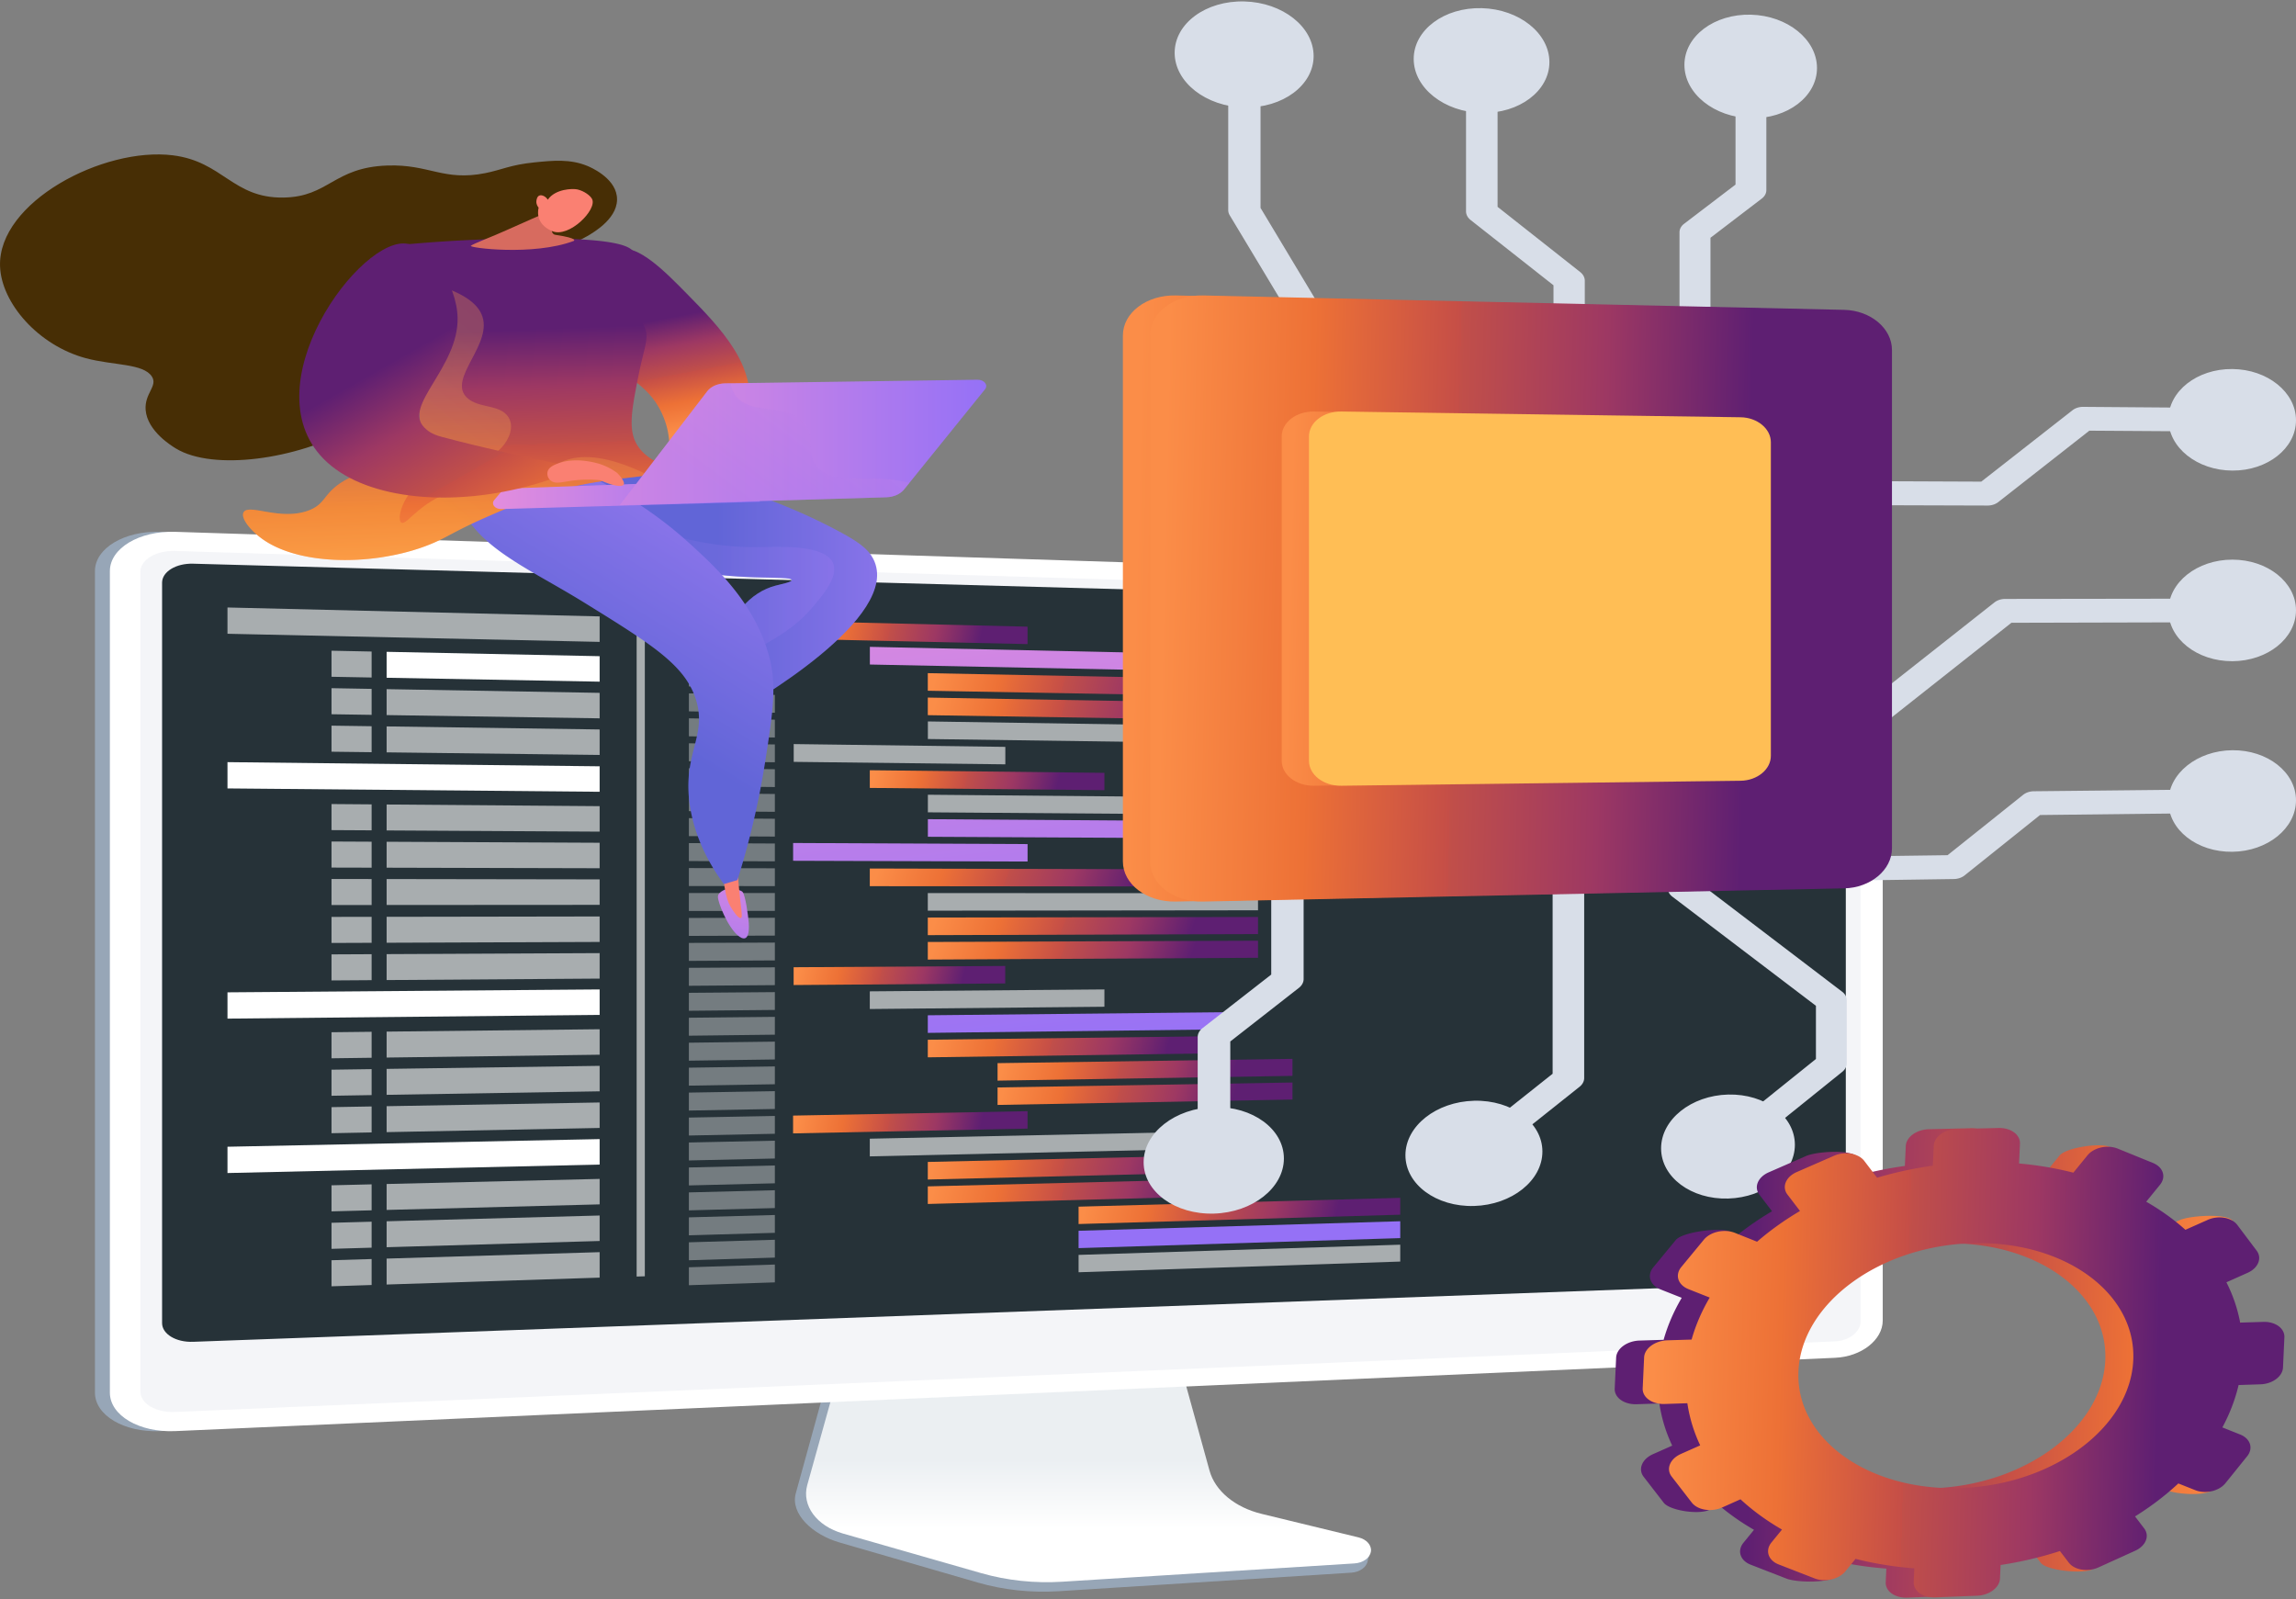<svg xmlns="http://www.w3.org/2000/svg" width="448" height="312" fill="none" viewBox="0 0 448 312">
  <rect x="0" y="0" width="448" height="312" fill="#808080" stroke="none"/>
  <path fill="#97A6B7" d="M245.513 297.054c-5.187-1.275-9.064-4.536-10.157-8.544l-7.55-27.678-64.582 1.699-7.948 28.834c-1.114 4.038 3.343 8.09 8.474 9.577l27.02 7.831c5.026 1.457 10.428 2.037 15.797 1.696l57.102-3.618c1.67-.106 3.009-1.078 3.203-2.325.194-1.247 1.364-2.647-.228-3.038l-21.131-4.434Z"/>
  <path fill="url(#a)" d="M246.151 295.37c-5.182-1.259-9.055-4.479-10.147-8.436l-7.543-27.33-63.008 1.679-7.94 28.472c-1.112 3.987 1.83 7.986 6.957 9.454l26.993 7.733c5.02 1.438 10.417 2.011 15.781 1.675l57.045-3.573c1.667-.105 3.005-1.064 3.199-2.296.194-1.231-.809-2.393-2.399-2.779l-18.938-4.599Z"/>
  <path fill="#97A6B7" d="M31.26 279.229c-7.003.309-12.733-3.056-12.733-7.504V111.424c0-4.448 5.73-7.882 12.733-7.658l325.289 16.681c5.142.165 7.901-2.909 7.901.873v136.336c0 3.782-4.164 7.043-9.305 7.271L31.26 279.229Z"/>
  <path fill="#fff" d="M34.172 279.229c-7.003.309-12.732-3.056-12.732-7.504V111.424c0-4.448 5.729-7.882 12.732-7.658l323.885 10.396c5.142.165 9.305 3.376 9.305 7.158v136.336c0 3.782-4.163 7.043-9.305 7.271L34.172 279.229Z"/>
  <path fill="#D8DEE8" d="m358.053 117.371-323.884-9.87c-3.744-.114-6.788 1.719-6.788 4.093v159.89c0 2.375 3.044 4.17 6.788 4.011l323.884-13.776c2.756-.118 4.985-1.858 4.985-3.887V121.197c0-2.029-2.229-3.742-4.985-3.826Z" opacity=".3"/>
  <path fill="#263238" d="M355.644 250.177 37.677 261.804c-3.338.122-6.05-1.512-6.05-3.651V113.689c0-2.138 2.712-3.797 6.05-3.705l317.967 8.743c2.495.068 4.514 1.617 4.514 3.46v124.489c0 1.843-2.019 3.41-4.514 3.501Z"/>
  <path fill="#fff" d="m117.003 125.24-72.616-1.582v-5.129l72.616 1.74v4.971Z" opacity=".6"/>
  <path fill="#fff" d="m151.193 124.565-16.775-.376v-3.503l16.775.401v3.478Zm0 4.832-16.775-.341v-3.503l16.775.366v3.478Z" opacity=".36"/>
  <path fill="url(#b)" d="m234.81 130.978-65.08-1.32v-3.449l65.08 1.42v3.349Z"/>
  <path fill="url(#c)" d="m245.466 135.942-64.433-1.168v-3.432l64.433 1.267v3.333Z"/>
  <path fill="url(#d)" d="m245.466 140.57-64.433-1.031v-3.432l64.433 1.13v3.333Z"/>
  <path fill="#fff" d="m245.481 145.086-64.432-.892v-3.432l64.432.991v3.333Z" opacity=".6"/>
  <path fill="#fff" d="m151.193 134.234-16.775-.304v-3.504l16.775.33v3.478Zm0 4.831-16.775-.268v-3.504l16.775.294v3.478Zm0 4.831-16.775-.232v-3.504l16.775.258v3.478Zm0 4.834-16.775-.197v-3.504l16.775.223v3.478Z" opacity=".36"/>
  <path fill="#fff" d="m196.162 149.133-41.291-.483v-3.472l41.291.547v3.408Z" opacity=".6"/>
  <path fill="#fff" d="m151.193 153.561-16.775-.161v-3.504l16.775.187v3.478Zm0 4.833-16.775-.125v-3.503l16.775.15v3.478Zm0 4.833-16.775-.088v-3.504l16.775.114v3.478Z" opacity=".36"/>
  <path fill="url(#e)" d="m215.494 154.173-45.779-.438v-3.45l45.779.509v3.379Z"/>
  <path fill="#fff" d="m239.293 158.929-58.244-.433v-3.432l58.244.523v3.342Z" opacity=".6"/>
  <path fill="url(#f)" d="m239.293 163.574-58.244-.308v-3.432l58.244.398v3.342Z"/>
  <path fill="#fff" d="m151.193 168.058-16.775-.052v-3.504l16.775.078v3.478Zm0 4.834-16.775-.017v-3.504l16.775.043v3.478Zm0 4.833-16.775.019v-3.504l16.775.007v3.478Zm0 4.825-16.775.055v-3.503l16.775-.03v3.478Zm0 4.84-16.775.091v-3.504l16.775-.065v3.478Zm0 4.824-16.775.127v-3.504l16.775-.101v3.478Zm0 4.84-16.775.163v-3.504l16.775-.137v3.478Zm0 4.828-16.775.199v-3.504l16.775-.173v3.478Zm0 4.834-16.775.235v-3.504l16.775-.209v3.478Zm0 4.836-16.775.271v-3.504l16.775-.245v3.478Zm0 4.826-16.775.307v-3.504l16.775-.281v3.478Zm0 4.836-16.775.343v-3.504l16.775-.317v3.478Zm0 4.828-16.775.379v-3.504l16.775-.353v3.478Zm0 4.836-16.775.415v-3.504l16.775-.389v3.478Zm0 4.83-16.775.451v-3.504l16.775-.425v3.478Zm0 4.832-16.775.487v-3.504l16.775-.461v3.478Zm0 4.832-16.775.523v-3.504l16.775-.496v3.477Zm0 4.834-16.775.558v-3.503l16.775-.532v3.477Z" opacity=".36"/>
  <path fill="url(#g)" d="m200.496 125.674-45.75-1.026v-3.472l45.75 1.096v3.402Z"/>
  <path fill="#fff" d="m234.795 224.156-65.08 1.468v-3.45l65.08-1.367v3.349Z" opacity=".6"/>
  <path fill="url(#h)" d="m245.466 228.551-64.433 1.592v-3.432l64.433-1.492v3.332Z"/>
  <path fill="url(#i)" d="m245.466 233.182-64.433 1.73v-3.432l64.433-1.63v3.332Z"/>
  <path fill="url(#j)" d="m273.219 237.005-62.764 1.819v-3.387l62.764-1.722v3.29Z"/>
  <path fill="url(#k)" d="m273.219 241.573-62.764 1.953v-3.386l62.764-1.857v3.29Z"/>
  <path fill="#fff" d="m273.219 246.147-62.764 2.088v-3.387l62.764-1.991v3.29Z" opacity=".6"/>
  <path fill="url(#l)" d="m200.496 220.207-45.75.934v-3.473l45.75-.863v3.402Z"/>
  <path fill="url(#m)" d="m234.795 172.972-65.08-.066v-3.449l65.08.166v3.349Z"/>
  <path fill="#fff" d="m245.466 177.61-64.433.074v-3.432l64.433.026v3.332Z" opacity=".6"/>
  <path fill="url(#n)" d="m245.466 182.249-64.433.211v-3.432l64.433-.112v3.333Z"/>
  <path fill="url(#o)" d="m245.466 186.876-64.433.349v-3.432l64.433-.25v3.333Z"/>
  <path fill="url(#p)" d="m196.144 191.881-41.29.313v-3.473l41.29-.248v3.408Z"/>
  <path fill="#fff" d="m215.494 196.43-45.779.444v-3.449l45.779-.374v3.379Z" opacity=".6"/>
  <path fill="url(#q)" d="m239.278 200.838-58.245.69v-3.432l58.245-.6v3.342Z"/>
  <path fill="url(#r)" d="m239.278 205.485-58.245.815v-3.432l58.245-.725v3.342Z"/>
  <path fill="url(#s)" d="m252.19 209.918-57.544.928v-3.411l57.544-.839v3.322Z"/>
  <path fill="url(#t)" d="m252.19 214.535-57.544 1.052v-3.411l57.544-.963v3.322Z"/>
  <path fill="url(#u)" d="m200.504 168.095-45.75-.144v-3.472l45.75.214v3.402Z"/>
  <path fill="#fff" d="m117.003 133.003-41.564-.764v-5.061l41.564.855v4.97Z"/>
  <path fill="#fff" d="m64.684 132.047 7.828.144v-5.067l-7.828-.161v5.084Zm52.319 8.11-41.564-.635v-5.061l41.564.725v4.971Zm-52.319-.799 7.828.12v-5.068l-7.828-.137v5.085Zm52.319 7.941-41.564-.505v-5.062l41.564.596v4.971Zm-52.319-.631 7.828.096v-5.068l-7.828-.112v5.084Z" opacity=".6"/>
  <path fill="#fff" d="m117.003 198.022-72.616.725v-5.129l72.616-.567v4.971Z"/>
  <path fill="#fff" d="m117.003 205.789-41.564.556v-5.061l41.564-.466v4.971Zm-52.319.7 7.828-.105v-5.068l-7.828.088v5.085Zm52.319 6.443-41.564.685v-5.061l41.564-.595v4.971Zm-52.319.866 7.828-.129v-5.067l-7.828.112v5.084Zm52.319 6.282-41.564.816v-5.062l41.564-.725v4.971Zm-52.319 1.026 7.828-.154v-5.067l-7.828.136v5.085Z" opacity=".6"/>
  <path fill="#fff" d="m117.003 154.488-72.616-.655v-5.128l72.616.812v4.971Z"/>
  <path fill="#fff" d="m117.003 162.264-41.564-.234v-5.061l41.564.324v4.971Zm-52.319-.299 7.828.044v-5.067l-7.828-.061v5.084Zm52.319 7.439-41.564-.105v-5.061l41.564.195v4.971Zm-52.319-.128 7.828.019v-5.067l-7.828-.037v5.085Zm52.319 14.511-41.564.157v-5.061l41.564-.067v4.971Zm-52.319.197 7.828-.03v-5.067l-7.828.012v5.085Zm52.319 6.954-41.564.286v-5.061l41.564-.196v4.971Zm-52.319.359 7.828-.054v-5.067l-7.828.037v5.084Zm52.319-14.746-41.564.026v-5.061l41.564.064v4.971Zm-52.319.035 7.828-.004v-5.068l-7.828-.012v5.084Z" opacity=".6"/>
  <path fill="#fff" d="m117.003 227.223-72.616 1.651v-5.129l72.616-1.493v4.971Z"/>
  <path fill="#fff" d="m117.003 234.99-41.564 1.086v-5.061l41.564-.995v4.97Zm-52.319 1.364 7.828-.205v-5.067l-7.828.188v5.084Zm52.319 5.779-41.564 1.216v-5.062l41.564-1.125v4.971Zm-52.319 1.534 7.828-.229v-5.067l-7.828.212v5.084Zm52.319 5.616-41.564 1.346v-5.061l41.564-1.256v4.971Zm-52.319 1.692 7.828-.253v-5.068l-7.828.237v5.084Zm61.136-1.955-1.599.052V120.443l1.599.039V249.02Z" opacity=".6"/>
  <path fill="url(#v)" d="M120.746 48.565c3.86-.835 9.019 4.415 13.308 8.78 6.417 6.53 13.914 14.16 11.894 23.322-1.987 9.013-12.419 16.033-15.392 15.03-2.543-.86 2.346-6.922-1.399-15.03-3.022-6.543-8.03-6.545-11.388-12.96-4.168-7.96-1.773-18.114 2.977-19.142Z"/>
  <path fill="url(#w)" d="M122.663 90.082c19.883 3.576 32.979 9.315 40.628 13.375 4.145 2.201 6.06 3.573 7.094 5.573 5.89 11.4-24.37 28.636-27.595 30.441l-4.226-7.299c3.127-12.712 8.333-16.701 12.689-17.887 1.219-.332 3.264-.687 3.225-1.114-.094-1.01-11.588.429-22.572-2.548-10.952-2.969-21.956-10.48-19.991-15.446.358-.906 1.861-3.526 10.748-5.095Z"/>
  <path fill="url(#x)" d="M141.938 173.41s-1.851.489-1.858 1.573c-.007 1.084 1.875 5.86 3.919 7.557s2.227-.835 2.1-2.466c-.126-1.63-.662-5.281-1.167-5.987-.506-.706-2.994-.677-2.994-.677Z"/>
  <path fill="url(#y)" d="M147.888 106.75c3.612-.053 12.077-.552 14.33 2.547 1.881 2.586-1.413 6.506-3.439 8.917-5.507 6.555-10.853 7.226-14.618 11.253-1.457 1.559-2.777 3.736-3.198 6.847l-2.396-4.14c3.126-12.713 8.332-16.701 12.688-17.887 1.219-.332 3.265-.688 3.225-1.115-.094-1.01-11.588.43-22.571-2.547-9.984-2.707-19.978-9.182-20.184-14.068 15.809 8.399 27.708 10.316 36.163 10.193Z" opacity=".3"/>
  <path fill="salmon" d="M140.875 168.801c.109 1.671.301 3.068.473 4.105.382 2.295.733 3.203 1.214 4.03.42.721 1.468 2.293 1.969 2.184.509-.111-.015-1.852-.411-6.697-.058-.703-.233-2.941-.233-2.941l-3.012-.681Z"/>
  <path fill="url(#z)" d="M111.191 91.041c11.456 5.116 18.892 10.933 23.216 14.861 5.104 4.638 12.868 11.692 15.678 22.21 1.499 5.606.762 10.635-.774 20.464a158.594 158.594 0 0 1-5.422 23.139l-2.643.786c-2.36-3.212-5.446-8.295-6.553-14.795-1.81-10.635 3.561-14.015.983-21.557-2.233-6.534-8.704-10.54-21.646-18.552-10.633-6.583-20.437-10.489-24.077-18.7-.618-1.395-1.143-3.105-.136-4.671 2.172-3.376 10.479-4.553 21.374-3.185Z"/>
  <path fill="#472E05" d="M102.053 49.176c2.974-.473 7.864-.38 12.526-3.099 1.403-.818 6.375-3.718 5.771-7.868-.531-3.653-5.205-5.616-5.779-5.85-3.309-1.35-6.608-1.05-10.267-.679-4.744.48-6.32 1.44-9.616 2.099-8.156 1.628-10.914-1.77-19.125-1.484-10.495.367-11.403 6.108-20.233 6.251-9.913.161-11.812-7.025-21.6-8.242C20.147 28.613-.407 39.445.007 51.933c.24 7.212 7.49 15.478 16.75 17.96 5.398 1.446 11.223.987 12.886 3.587 1.183 1.85-1.477 3.276-1.226 6.5.323 4.157 5.155 7.074 5.935 7.544 7.242 4.373 23.479 2.164 34.566-4.023 19.995-11.157 16.969-31.749 33.136-34.325Z"/>
  <path fill="url(#A)" d="M79.088 47.695a286.163 286.163 0 0 1 23.134-1.17c18.238-.183 20.849 1.53 21.517 2.798 1.246 2.364-.888 3.549.324 7.67.724 2.465.039 3.588 1.44 6.237 1.364 2.58.294 3.968-.913 10.02-1.543 7.737-2.255 11.67.668 14.79 2.032 2.167 4.304 2.35 4.087 3.38-.461 2.194-10.7.984-23.663 5.195-3.752 1.219-7.207 2.72-10.103 3.981-6.783 2.949-8.037 4.077-11.178 5.413-9.933 4.227-24.854 4.634-32.675-.477-2.915-1.906-5.04-4.707-4.084-5.732 1.302-1.397 7.125 1.775 12.468-.16 3.54-1.281 2.867-3.354 6.96-5.797 4.924-2.94 8.349-1.4 11.7-3.312 5.23-2.984 2.851-10.128 1.383-22.106a148.56 148.56 0 0 1-1.065-20.73Z"/>
  <path fill="#D76B5F" d="M98.822 44.914c-2.487 1.143-6.508 2.637-6.951 3.043-.443.405 12.181 2.006 20.037-.93 0 0 1.217-.502-3.518-1.203-1.009-.15-.812-1.604-.677-3.107l-.947-1.303s-5.457 2.356-7.944 3.5Z"/>
  <path fill="salmon" d="M105.103 40.528s-.975 3.066 2.67 4.581c3.265 1.358 8.787-4.206 7.756-6.273-.344-.69-1.573-1.576-2.858-1.874-.904-.21-4.322-.129-5.787 2.004-.383-.624-1.07-.95-1.531-.848-.586.13-.672.92-.692 1.098-.068.62.27 1.1.442 1.312Z"/>
  <path fill="url(#B)" d="M110.754 89.68c-3.755 1.154-4.262 3.646-9.456 5.06-4.953 1.348-6.616-.342-11.557.778-7.42 1.681-10.258 6.986-11.382 6.485-1.029-.458-.042-5.532 4.728-8.82 5.478-3.776 11.379-2.047 14.884-5.967 1.364-1.525 2.416-3.961 1.226-5.836-1.612-2.541-5.823-1.66-8.055-3.762-4.01-3.776 5.373-10.587 2.802-16.343-1.026-2.298-4.294-5.178-14.832-7.105.143 5.77.592 10.593 1.041 14.255C81.621 80.403 84 87.547 78.771 90.531c-3.353 1.913-6.777.372-11.702 3.312-4.092 2.443-3.42 4.516-6.96 5.797-5.342 1.935-11.165-1.236-12.467.16-.956 1.025 1.169 3.826 4.084 5.732 7.82 5.111 22.742 4.704 32.675.478 3.14-1.336 4.395-2.465 11.178-5.414 2.897-1.26 6.351-2.762 10.103-3.98 9.097-2.956 16.847-3.242 20.823-3.908-7.893-3.899-12.702-3.963-15.751-3.027Z" opacity=".3"/>
  <path fill="url(#C)" d="m147.001 93.588-47.65 1.717c-.655.024-1.253.284-1.6.697l-1.319 1.568c-.656.78.132 1.786 1.373 1.751l50.471-1.424-1.275-4.31Z"/>
  <path fill="url(#D)" d="m190.734 74.09-49.226.707c-1.457.02-2.791.608-3.51 1.546L120.951 98.56l51.989-1.534c1.427-.042 2.729-.614 3.463-1.522l15.793-19.545c.673-.832-.153-1.887-1.462-1.868Z"/>
  <path fill="url(#E)" d="M137.997 76.347c.72-.938 2.054-1.525 3.511-1.546l1.079-.016c.161 1.177.648 2.254 1.62 3.123 3.036 2.714 8.079 1.04 11.838 3.912 4.129 3.155.314 6.911 4.006 9.848 3.886 3.09 10.169.574 17.392 2.552l-1.04 1.287c-.734.907-2.036 1.48-3.463 1.522l-51.989 1.534 17.046-22.216Z" opacity=".3"/>
  <path fill="url(#F)" d="m107.163 93.609 1.611-3.151c-5.934-1.205-14.142-2.986-22.56-5.214-2.08-.55-2.841-1.262-3.397-1.809-4.316-4.24 6.667-11.72 6.47-21.425-.136-6.728-5.643-14.424-10.495-14.511C68.93 47.32 47.184 78.319 65.5 91.55c9.09 6.567 26.074 7.329 41.664 2.059Z"/>
  <path fill="salmon" d="M108.771 90.465c3.726-1.466 8.185.036 8.472.137.819.286 2.01.796 3.214 1.707.136.138 1.752 1.796 1.164 2.328-.472.426-2.3.073-4.496-.94a22.971 22.971 0 0 0-3.933-.07c-3.016.206-4.397.911-5.491.302-.802-.446-1.075-1.389-.787-2.09.31-.752 1.227-1.126 1.857-1.374Z"/>
  <path fill="#D8DEE8" d="M260.485 72.855c-1.181-.01-2.311-.536-2.841-1.415l-17.698-29.435a1.967 1.967 0 0 1-.292-1.015V10.547c0-1.328 1.413-2.371 3.154-2.329 1.74.042 3.15 1.151 3.15 2.478v29.869l17.36 28.918c.723 1.206.042 2.621-1.523 3.162a3.916 3.916 0 0 1-1.31.21Zm45.691.447c-1.687-.015-3.055-1.087-3.055-2.395V55.664l-16.164-12.73c-.578-.455-.902-1.065-.902-1.695V11.734c0-1.313 1.379-2.344 3.08-2.303 1.699.04 3.075 1.137 3.075 2.448v28.478l16.123 12.724c.573.452.894 1.057.894 1.684v16.2c0 1.306-1.366 2.353-3.051 2.337Zm24.556.191c-1.67-.015-3.025-1.082-3.025-2.383V45.322c0-.624.319-1.218.887-1.65l10.045-7.659V12.891c0-1.297 1.347-2.316 3.009-2.277 1.66.04 3.004 1.123 3.004 2.419v24.06c0 .623-.316 1.214-.88 1.644l-10.02 7.655v24.776c0 1.299-1.352 2.34-3.02 2.325Zm-93.853 155.322c-1.758.048-3.184-.995-3.184-2.329v-24.147c0-.641.336-1.263.933-1.729l13.418-10.46v-21.434c0-1.331 1.416-2.428 3.162-2.45 1.745-.023 3.158 1.036 3.158 2.364v22.4c0 .638-.332 1.256-.925 1.718l-13.383 10.455v23.112c0 1.333-1.423 2.452-3.179 2.5Zm50.761-1.392c-.795.022-1.591-.19-2.198-.639-1.214-.9-1.214-2.412 0-3.377l17.509-13.907v-41.523c0-1.314 1.38-2.396 3.081-2.418 1.701-.022 3.078 1.023 3.078 2.335v42.447c0 .629-.324 1.241-.901 1.7l-18.374 14.623c-.605.482-1.4.737-2.195.759Zm49.569-1.354c-.777.021-1.554-.188-2.147-.633-1.187-.889-1.187-2.384 0-3.337l19.266-15.478v-10.378l-28.02-21.298c-1.192-.906-1.192-2.404 0-3.345 1.19-.94 3.12-.967 4.308-.061l28.843 21.969c.563.429.879 1.019.879 1.641v12.306c0 .623-.316 1.226-.879 1.68l-20.106 16.184c-.592.477-1.368.728-2.144.75ZM387.816 98.64l-30.484-.093c-1.661-.005-3.008-1.06-3.008-2.358 0-1.297 1.347-2.343 3.008-2.336l29.257.121 17.798-13.925c.551-.431 1.297-.67 2.076-.664l29.136.225c1.598.012 2.892 1.052 2.892 2.323 0 1.272-1.294 2.294-2.892 2.283l-27.921-.184-17.77 13.932c-.554.435-1.307.678-2.092.676Zm-25.611 45.817c-.767.006-1.535-.217-2.12-.67-1.173-.907-1.173-2.393 0-3.318l29.069-22.924c.555-.438 1.307-.684 2.091-.685l44.351-.061c1.597-.002 2.891 1.026 2.891 2.297 0 1.271-1.294 2.305-2.891 2.309l-43.126.108-28.146 22.241c-.584.462-1.352.697-2.119.703Zm19.04 27.054-23.913.348c-1.661.025-3.008-1.008-3.008-2.305 0-1.297 1.347-2.367 3.008-2.389l22.681-.305 14.737-11.771c.553-.442 1.304-.694 2.086-.703l38.763-.405c1.598-.017 2.892 1 2.892 2.271s-1.294 2.317-2.892 2.335l-37.542.435-14.713 11.776c-.556.445-1.312.702-2.099.713Z"/>
  <path fill="#D8DEE8" d="M447.999 81.999c0 5.455-5.546 9.851-12.409 9.819-6.886-.033-12.485-4.508-12.485-9.997s5.6-9.884 12.485-9.818c6.863.065 12.409 4.54 12.409 9.996Zm0 37.078c0 5.455-5.546 9.902-12.409 9.932-6.886.03-12.485-4.395-12.485-9.884 0-5.488 5.6-9.935 12.485-9.932 6.863.004 12.409 4.429 12.409 9.884Zm0 37.073c0 5.456-5.546 9.952-12.409 10.045-6.886.092-12.485-4.282-12.485-9.77 0-5.489 5.6-9.986 12.485-10.046 6.863-.058 12.409 4.316 12.409 9.771ZM242.801.281c7.475.195 13.514 4.966 13.514 10.659 0 5.692-6.039 10.18-13.514 10.022-7.5-.159-13.6-4.932-13.6-10.66 0-5.73 6.1-10.215 13.6-10.02Zm46.324 1.311c7.299.19 13.198 4.903 13.198 10.529s-5.899 10.062-13.198 9.908c-7.325-.155-13.281-4.87-13.281-10.531 0-5.662 5.956-10.096 13.281-9.906Zm52.517 1.275c7.13.185 12.893 4.842 12.893 10.403 0 5.56-5.763 9.947-12.893 9.796-7.156-.151-12.974-4.81-12.974-10.405s5.818-9.98 12.974-9.794ZM236.875 216.011c7.545-.184 13.641 4.303 13.641 10.023 0 5.719-6.096 10.534-13.641 10.755-7.571.221-13.729-4.264-13.729-10.02 0-5.756 6.158-10.573 13.729-10.758Zm50.761-1.24c7.367-.18 13.321 4.256 13.321 9.908 0 5.652-5.954 10.408-13.321 10.624-7.393.216-13.406-4.219-13.406-9.906 0-5.688 6.013-10.445 13.406-10.626Zm49.572-1.209c7.197-.176 13.012 4.21 13.012 9.796 0 5.586-5.815 10.285-13.012 10.495-7.221.212-13.093-4.173-13.093-9.794s5.872-10.321 13.093-10.497Z"/>
  <path fill="url(#G)" d="m354.52 60.456-125.111-2.81c-5.684-.128-10.309 3.368-10.309 7.81v102.621c0 4.44 4.625 7.945 10.309 7.828l125.111-2.577c5.157-.106 9.323-3.603 9.323-7.811V68.284c0-4.208-4.166-7.712-9.323-7.828Z"/>
  <path fill="url(#H)" d="m359.84 60.456-125.11-2.81c-5.685-.128-10.31 3.368-10.31 7.81v102.621c0 4.44 4.625 7.945 10.31 7.828l125.11-2.577c5.158-.106 9.324-3.603 9.324-7.811V68.284c0-4.208-4.166-7.712-9.324-7.828Z"/>
  <path fill="url(#I)" d="m334.3 81.413-77.913-1.117c-3.475-.05-6.299 2.129-6.299 4.867v63.267c0 2.738 2.824 4.923 6.299 4.879l77.913-.972c3.271-.041 5.917-2.22 5.917-4.867V86.292c0-2.648-2.646-4.832-5.917-4.879Z"/>
  <path fill="#FFBE55" d="m339.618 81.413-77.912-1.117c-3.476-.05-6.3 2.129-6.3 4.867v63.267c0 2.738 2.824 4.923 6.3 4.879l77.912-.972c3.271-.041 5.917-2.22 5.917-4.867V86.292c0-2.648-2.645-4.832-5.917-4.879Z"/>
  <path fill="url(#J)" d="m315.342 264.9-.277 6.028c-.081 1.769 1.834 3.137 4.276 3.056l4.438-.146a29.081 29.081 0 0 0 2.507 8.222l-3.748 1.666c-2.153.956-2.967 2.938-1.817 4.425l3.915 5.064c1.148 1.484 6.69 2.367 8.837 1.408l.677-2.042c2.373 2.197 5.09 4.178 8.096 5.907l-2.051 2.513c-1.282 1.571-.652 3.493 1.406 4.293l7.005 2.722c2.051.797 8.712.921 9.988-.647l-1.999-3.163a67.498 67.498 0 0 0 11.475 1.845l-.123 2.671c-.08 1.752 1.8 3.095 4.199 3l8.161-.323c2.39-.095 4.391-1.588 4.471-3.336l.123-2.662a73.33 73.33 0 0 0 11.575-2.723l1.724 2.256c1.119 1.464 7.987 2.217 10.082 1.266l2.867-3.575c2.089-.949 2.879-2.901 1.766-4.362l-1.782-2.34c3.101-1.934 5.935-4.092 8.449-6.434l3.311 1.313c2.001.793 7.927 1.199 9.172-.346l.947-6.278c1.243-1.543.635-3.437-1.36-4.233l-3.48-1.389c1.429-2.651 2.499-5.419 3.166-8.269l4.273-.141c2.347-.077 4.312-1.544 4.391-3.275l.272-5.902c.079-1.732-1.757-3.077-4.103-3.004l-4.524.139a29.36 29.36 0 0 0-2.686-7.864l4.142-1.849c2.073-.926 2.858-2.865 1.753-4.333l.788-5.865c-1.106-1.47-8.247-1.054-10.326-.131l-4.358 1.937c-2.264-2.027-4.828-3.865-7.647-5.483l2.684-3.298c1.251-1.536.638-3.444-1.369-4.261l-2.986-3.2c-2.013-.819-8.532.173-9.789 1.713l-2.759 3.38a67.205 67.205 0 0 0-10.592-1.79l.178-3.869c.08-1.747-1.789-3.116-4.177-3.058l-8.156.198c-2.397.058-4.406 1.525-4.487 3.278l-.178 3.88a73.74 73.74 0 0 0-10.882 2.349l1.62-4.093c-1.135-1.491-7.892-1.121-10.023-.189l-7.276 3.179c-2.138.933-2.947 2.902-1.806 4.395l2.447 3.2c-3.046 1.796-5.855 3.805-8.379 5.993l.185-2.05c-2.065-.824-9.286.1-10.574 1.662l-4.394 5.33c-1.29 1.565-.656 3.5 1.415 4.322l4.127 1.636c-1.545 2.62-2.738 5.362-3.532 8.193l-4.698.146c-2.442.075-4.489 1.57-4.57 3.338Zm30.114 2.654c.61-13.262 15.851-24.427 33.943-24.934 17.981-.504 31.989 9.722 31.386 22.838-.603 13.117-15.594 24.273-33.582 24.922-18.098.653-32.356-9.565-31.747-22.826Z"/>
  <path fill="url(#K)" d="m320.803 264.852-.277 6.028c-.081 1.768 1.834 3.136 4.276 3.056l4.438-.147a29.081 29.081 0 0 0 2.507 8.222l-3.748 1.666c-2.153.957-2.967 2.938-1.818 4.425l3.916 5.064c1.148 1.485 3.819 1.91 5.966.951l3.547-1.584c2.373 2.196 5.091 4.177 8.097 5.906l-2.051 2.513c-1.282 1.571-.652 3.493 1.406 4.293l7.004 2.722c2.052.798 4.749.172 6.025-1.396l1.965-2.414a67.597 67.597 0 0 0 11.475 1.846l-.123 2.67c-.08 1.753 1.8 3.096 4.198 3.001l8.162-.324c2.389-.095 4.391-1.588 4.471-3.335l.122-2.663a73.342 73.342 0 0 0 11.576-2.722l1.724 2.256c1.118 1.464 3.724 1.878 5.819.927l7.13-3.237c2.089-.948 2.879-2.9 1.766-4.361l-1.783-2.341c3.101-1.933 5.936-4.091 8.45-6.434l3.311 1.314c2.001.793 4.632.183 5.877-1.362l4.242-5.263c1.243-1.542.635-3.437-1.36-4.233l-3.48-1.389c1.429-2.651 2.499-5.418 3.166-8.268l4.273-.141c2.346-.078 4.312-1.544 4.391-3.276l.271-5.902c.08-1.732-1.756-3.076-4.102-3.004l-4.525.14a29.345 29.345 0 0 0-2.685-7.864l4.141-1.849c2.074-.927 2.859-2.866 1.754-4.333l-3.77-5.007c-1.106-1.47-3.689-1.913-5.769-.989l-4.358 1.936c-2.264-2.027-4.827-3.865-7.646-5.482l2.684-3.298c1.25-1.537.638-3.444-1.369-4.262l-6.853-2.79c-2.014-.819-4.666-.237-5.922 1.303l-2.759 3.38a67.09 67.09 0 0 0-10.592-1.789l.178-3.869c.08-1.748-1.79-3.117-4.178-3.059l-8.155.198c-2.397.058-4.407 1.526-4.487 3.278l-.179 3.88a73.796 73.796 0 0 0-10.882 2.35l-2.489-3.269c-1.135-1.491-3.783-1.945-5.914-1.014l-7.276 3.179c-2.138.934-2.946 2.902-1.805 4.395l2.446 3.2c-3.045 1.797-5.855 3.805-8.378 5.994l-4.318-1.724c-2.065-.824-4.784-.227-6.071 1.336l-4.394 5.329c-1.29 1.566-.656 3.501 1.415 4.322l4.127 1.637c-1.545 2.62-2.738 5.362-3.532 8.193l-4.698.145c-2.442.076-4.489 1.57-4.57 3.339Zm30.114 2.653c.61-13.262 15.851-24.426 33.942-24.934 17.982-.504 31.99 9.722 31.387 22.838-.603 13.117-15.595 24.273-33.583 24.922-18.097.653-32.355-9.565-31.746-22.826Z"/>
  <defs>
    <linearGradient id="a" x1="212.396" x2="212.396" y1="271.631" y2="298.306" gradientUnits="userSpaceOnUse">
      <stop offset=".494" stop-color="#EBEFF2"/>
      <stop offset="1" stop-color="#fff"/>
    </linearGradient>
    <linearGradient id="b" x1="195.344" x2="210.602" y1="97.372" y2="222.922" gradientUnits="userSpaceOnUse">
      <stop offset=".004" stop-color="#E38DDD"/>
      <stop offset="1" stop-color="#9571F6"/>
    </linearGradient>
    <linearGradient id="c" x1="182.154" x2="241.342" y1="133.323" y2="149.398" gradientUnits="userSpaceOnUse">
      <stop stop-color="#FB8D48"/>
      <stop offset=".2" stop-color="#ED7136"/>
      <stop offset=".4" stop-color="#C54E47"/>
      <stop offset=".4" stop-color="#C14F49"/>
      <stop offset=".6" stop-color="#9D3863"/>
      <stop offset=".8" stop-color="#5E1F72"/>
    </linearGradient>
    <linearGradient id="d" x1="182.154" x2="241.088" y1="138.029" y2="154.531" gradientUnits="userSpaceOnUse">
      <stop stop-color="#FB8D48"/>
      <stop offset=".2" stop-color="#ED7136"/>
      <stop offset=".4" stop-color="#C54E47"/>
      <stop offset=".4" stop-color="#C14F49"/>
      <stop offset=".6" stop-color="#9D3863"/>
      <stop offset=".8" stop-color="#5E1F72"/>
    </linearGradient>
    <linearGradient id="e" x1="170.511" x2="213.429" y1="151.959" y2="161.76" gradientUnits="userSpaceOnUse">
      <stop stop-color="#FB8D48"/>
      <stop offset=".2" stop-color="#ED7136"/>
      <stop offset=".4" stop-color="#C54E47"/>
      <stop offset=".4" stop-color="#C14F49"/>
      <stop offset=".6" stop-color="#9D3863"/>
      <stop offset=".8" stop-color="#5E1F72"/>
    </linearGradient>
    <linearGradient id="f" x1="195.929" x2="209.89" y1="97.446" y2="212.323" gradientUnits="userSpaceOnUse">
      <stop offset=".004" stop-color="#E38DDD"/>
      <stop offset="1" stop-color="#9571F6"/>
    </linearGradient>
    <linearGradient id="g" x1="155.542" x2="198.979" y1="123.112" y2="131.68" gradientUnits="userSpaceOnUse">
      <stop stop-color="#FB8D48"/>
      <stop offset=".2" stop-color="#ED7136"/>
      <stop offset=".4" stop-color="#C54E47"/>
      <stop offset=".4" stop-color="#C14F49"/>
      <stop offset=".6" stop-color="#9D3863"/>
      <stop offset=".8" stop-color="#5E1F72"/>
    </linearGradient>
    <linearGradient id="h" x1="182.154" x2="241.864" y1="227.339" y2="242.49" gradientUnits="userSpaceOnUse">
      <stop stop-color="#FB8D48"/>
      <stop offset=".2" stop-color="#ED7136"/>
      <stop offset=".4" stop-color="#C54E47"/>
      <stop offset=".4" stop-color="#C14F49"/>
      <stop offset=".6" stop-color="#9D3863"/>
      <stop offset=".8" stop-color="#5E1F72"/>
    </linearGradient>
    <linearGradient id="i" x1="182.154" x2="242.059" y1="232.029" y2="246.816" gradientUnits="userSpaceOnUse">
      <stop stop-color="#FB8D48"/>
      <stop offset=".2" stop-color="#ED7136"/>
      <stop offset=".4" stop-color="#C54E47"/>
      <stop offset=".4" stop-color="#C14F49"/>
      <stop offset=".6" stop-color="#9D3863"/>
      <stop offset=".8" stop-color="#5E1F72"/>
    </linearGradient>
    <linearGradient id="j" x1="211.547" x2="270.131" y1="235.914" y2="249.872" gradientUnits="userSpaceOnUse">
      <stop stop-color="#FB8D48"/>
      <stop offset=".2" stop-color="#ED7136"/>
      <stop offset=".4" stop-color="#C54E47"/>
      <stop offset=".4" stop-color="#C14F49"/>
      <stop offset=".6" stop-color="#9D3863"/>
      <stop offset=".8" stop-color="#5E1F72"/>
    </linearGradient>
    <linearGradient id="k" x1="215.439" x2="226.343" y1="121.717" y2="211.447" gradientUnits="userSpaceOnUse">
      <stop offset=".004" stop-color="#E38DDD"/>
      <stop offset="1" stop-color="#9571F6"/>
    </linearGradient>
    <linearGradient id="l" x1="155.542" x2="198.855" y1="218.672" y2="227.534" gradientUnits="userSpaceOnUse">
      <stop stop-color="#FB8D48"/>
      <stop offset=".2" stop-color="#ED7136"/>
      <stop offset=".4" stop-color="#C54E47"/>
      <stop offset=".4" stop-color="#C14F49"/>
      <stop offset=".6" stop-color="#9D3863"/>
      <stop offset=".8" stop-color="#5E1F72"/>
    </linearGradient>
    <linearGradient id="m" x1="170.847" x2="227.708" y1="170.97" y2="191.388" gradientUnits="userSpaceOnUse">
      <stop stop-color="#FB8D48"/>
      <stop offset=".2" stop-color="#ED7136"/>
      <stop offset=".4" stop-color="#C54E47"/>
      <stop offset=".4" stop-color="#C14F49"/>
      <stop offset=".6" stop-color="#9D3863"/>
      <stop offset=".8" stop-color="#5E1F72"/>
    </linearGradient>
    <linearGradient id="n" x1="182.154" x2="238.683" y1="180.442" y2="200.371" gradientUnits="userSpaceOnUse">
      <stop stop-color="#FB8D48"/>
      <stop offset=".2" stop-color="#ED7136"/>
      <stop offset=".4" stop-color="#C54E47"/>
      <stop offset=".4" stop-color="#C14F49"/>
      <stop offset=".6" stop-color="#9D3863"/>
      <stop offset=".8" stop-color="#5E1F72"/>
    </linearGradient>
    <linearGradient id="o" x1="182.154" x2="239.147" y1="185.128" y2="204.467" gradientUnits="userSpaceOnUse">
      <stop stop-color="#FB8D48"/>
      <stop offset=".2" stop-color="#ED7136"/>
      <stop offset=".4" stop-color="#C54E47"/>
      <stop offset=".4" stop-color="#C14F49"/>
      <stop offset=".6" stop-color="#9D3863"/>
      <stop offset=".8" stop-color="#5E1F72"/>
    </linearGradient>
    <linearGradient id="p" x1="155.572" x2="194.498" y1="190.075" y2="198.451" gradientUnits="userSpaceOnUse">
      <stop stop-color="#FB8D48"/>
      <stop offset=".2" stop-color="#ED7136"/>
      <stop offset=".4" stop-color="#C54E47"/>
      <stop offset=".4" stop-color="#C14F49"/>
      <stop offset=".6" stop-color="#9D3863"/>
      <stop offset=".8" stop-color="#5E1F72"/>
    </linearGradient>
    <linearGradient id="q" x1="189.239" x2="201.912" y1="105.075" y2="209.356" gradientUnits="userSpaceOnUse">
      <stop offset=".004" stop-color="#E38DDD"/>
      <stop offset="1" stop-color="#9571F6"/>
    </linearGradient>
    <linearGradient id="r" x1="182.046" x2="235.548" y1="203.932" y2="218.469" gradientUnits="userSpaceOnUse">
      <stop stop-color="#FB8D48"/>
      <stop offset=".2" stop-color="#ED7136"/>
      <stop offset=".4" stop-color="#C54E47"/>
      <stop offset=".4" stop-color="#C14F49"/>
      <stop offset=".6" stop-color="#9D3863"/>
      <stop offset=".8" stop-color="#5E1F72"/>
    </linearGradient>
    <linearGradient id="s" x1="195.647" x2="248.747" y1="208.426" y2="222.366" gradientUnits="userSpaceOnUse">
      <stop stop-color="#FB8D48"/>
      <stop offset=".2" stop-color="#ED7136"/>
      <stop offset=".4" stop-color="#C54E47"/>
      <stop offset=".4" stop-color="#C14F49"/>
      <stop offset=".6" stop-color="#9D3863"/>
      <stop offset=".8" stop-color="#5E1F72"/>
    </linearGradient>
    <linearGradient id="t" x1="195.647" x2="248.938" y1="213.096" y2="226.692" gradientUnits="userSpaceOnUse">
      <stop stop-color="#FB8D48"/>
      <stop offset=".2" stop-color="#ED7136"/>
      <stop offset=".4" stop-color="#C54E47"/>
      <stop offset=".4" stop-color="#C14F49"/>
      <stop offset=".6" stop-color="#9D3863"/>
      <stop offset=".8" stop-color="#5E1F72"/>
    </linearGradient>
    <linearGradient id="u" x1="163.055" x2="177.099" y1="100.523" y2="216.085" gradientUnits="userSpaceOnUse">
      <stop offset=".004" stop-color="#E38DDD"/>
      <stop offset="1" stop-color="#9571F6"/>
    </linearGradient>
    <linearGradient id="v" x1="133.346" x2="138.538" y1="55.76" y2="83.152" gradientUnits="userSpaceOnUse">
      <stop offset=".2" stop-color="#5E1F72"/>
      <stop offset=".4" stop-color="#9D3863"/>
      <stop offset=".6" stop-color="#C14F49"/>
      <stop offset=".6" stop-color="#C54E47"/>
      <stop offset=".8" stop-color="#ED7136"/>
      <stop offset="1" stop-color="#FB8D48"/>
    </linearGradient>
    <linearGradient id="w" x1="199.092" x2="139.634" y1="114.776" y2="114.776" gradientUnits="userSpaceOnUse">
      <stop stop-color="#AA80F9"/>
      <stop offset=".996" stop-color="#6165D7"/>
    </linearGradient>
    <linearGradient id="x" x1="148.004" x2="141.786" y1="163.522" y2="197.73" gradientUnits="userSpaceOnUse">
      <stop offset=".004" stop-color="#E38DDD"/>
      <stop offset="1" stop-color="#9571F6"/>
    </linearGradient>
    <linearGradient id="y" x1="171.145" x2="111.688" y1="116.435" y2="116.435" gradientUnits="userSpaceOnUse">
      <stop stop-color="#AA80F9"/>
      <stop offset=".996" stop-color="#6165D7"/>
    </linearGradient>
    <linearGradient id="z" x1="167.336" x2="131.566" y1="87.434" y2="146.11" gradientUnits="userSpaceOnUse">
      <stop stop-color="#AA80F9"/>
      <stop offset=".996" stop-color="#6165D7"/>
    </linearGradient>
    <linearGradient id="A" x1="97.91" x2="95.975" y1="109.378" y2="53.206" gradientUnits="userSpaceOnUse">
      <stop stop-color="#FB8D48"/>
      <stop offset=".2" stop-color="#ED7136"/>
      <stop offset=".4" stop-color="#C54E47"/>
      <stop offset=".4" stop-color="#C14F49"/>
      <stop offset=".6" stop-color="#9D3863"/>
      <stop offset=".8" stop-color="#5E1F72"/>
    </linearGradient>
    <linearGradient id="B" x1="77.33" x2="119.197" y1="90.408" y2="39.591" gradientUnits="userSpaceOnUse">
      <stop stop-color="#FFC444"/>
      <stop offset=".996" stop-color="#F36F56"/>
    </linearGradient>
    <linearGradient id="C" x1="96.195" x2="148.276" y1="96.455" y2="96.455" gradientUnits="userSpaceOnUse">
      <stop offset=".004" stop-color="#E38DDD"/>
      <stop offset="1" stop-color="#9571F6"/>
    </linearGradient>
    <linearGradient id="D" x1="120.951" x2="192.436" y1="86.325" y2="86.325" gradientUnits="userSpaceOnUse">
      <stop offset=".004" stop-color="#E38DDD"/>
      <stop offset="1" stop-color="#9571F6"/>
    </linearGradient>
    <linearGradient id="E" x1="175.757" x2="151.505" y1="72.281" y2="104.759" gradientUnits="userSpaceOnUse">
      <stop offset=".004" stop-color="#E38DDD"/>
      <stop offset="1" stop-color="#9571F6"/>
    </linearGradient>
    <linearGradient id="F" x1="102.571" x2="70.278" y1="115.905" y2="59.06" gradientUnits="userSpaceOnUse">
      <stop stop-color="#FB8D48"/>
      <stop offset=".2" stop-color="#ED7136"/>
      <stop offset=".4" stop-color="#C54E47"/>
      <stop offset=".4" stop-color="#C14F49"/>
      <stop offset=".6" stop-color="#9D3863"/>
      <stop offset=".8" stop-color="#5E1F72"/>
    </linearGradient>
    <linearGradient id="G" x1="221.617" x2="364.309" y1="108.562" y2="111.949" gradientUnits="userSpaceOnUse">
      <stop stop-color="#FB8D48"/>
      <stop offset=".2" stop-color="#ED7136"/>
      <stop offset=".4" stop-color="#C54E47"/>
      <stop offset=".4" stop-color="#C14F49"/>
      <stop offset=".6" stop-color="#9D3863"/>
      <stop offset=".8" stop-color="#5E1F72"/>
    </linearGradient>
    <linearGradient id="H" x1="226.937" x2="369.629" y1="108.562" y2="111.949" gradientUnits="userSpaceOnUse">
      <stop stop-color="#FB8D48"/>
      <stop offset=".2" stop-color="#ED7136"/>
      <stop offset=".4" stop-color="#C54E47"/>
      <stop offset=".4" stop-color="#C14F49"/>
      <stop offset=".6" stop-color="#9D3863"/>
      <stop offset=".8" stop-color="#5E1F72"/>
    </linearGradient>
    <linearGradient id="I" x1="251.655" x2="340.506" y1="111.732" y2="113.859" gradientUnits="userSpaceOnUse">
      <stop stop-color="#FB8D48"/>
      <stop offset=".2" stop-color="#ED7136"/>
      <stop offset=".4" stop-color="#C54E47"/>
      <stop offset=".4" stop-color="#C14F49"/>
      <stop offset=".6" stop-color="#9D3863"/>
      <stop offset=".8" stop-color="#5E1F72"/>
    </linearGradient>
    <linearGradient id="J" x1="317.24" x2="440.662" y1="259.568" y2="262.84" gradientUnits="userSpaceOnUse">
      <stop offset=".2" stop-color="#5E1F72"/>
      <stop offset=".4" stop-color="#9D3863"/>
      <stop offset=".6" stop-color="#C14F49"/>
      <stop offset=".6" stop-color="#C54E47"/>
      <stop offset=".8" stop-color="#ED7136"/>
      <stop offset="1" stop-color="#FB8D48"/>
    </linearGradient>
    <linearGradient id="K" x1="322.701" x2="446.122" y1="259.519" y2="262.791" gradientUnits="userSpaceOnUse">
      <stop stop-color="#FB8D48"/>
      <stop offset=".2" stop-color="#ED7136"/>
      <stop offset=".4" stop-color="#C54E47"/>
      <stop offset=".4" stop-color="#C14F49"/>
      <stop offset=".6" stop-color="#9D3863"/>
      <stop offset=".8" stop-color="#5E1F72"/>
    </linearGradient>
  </defs>
</svg>
